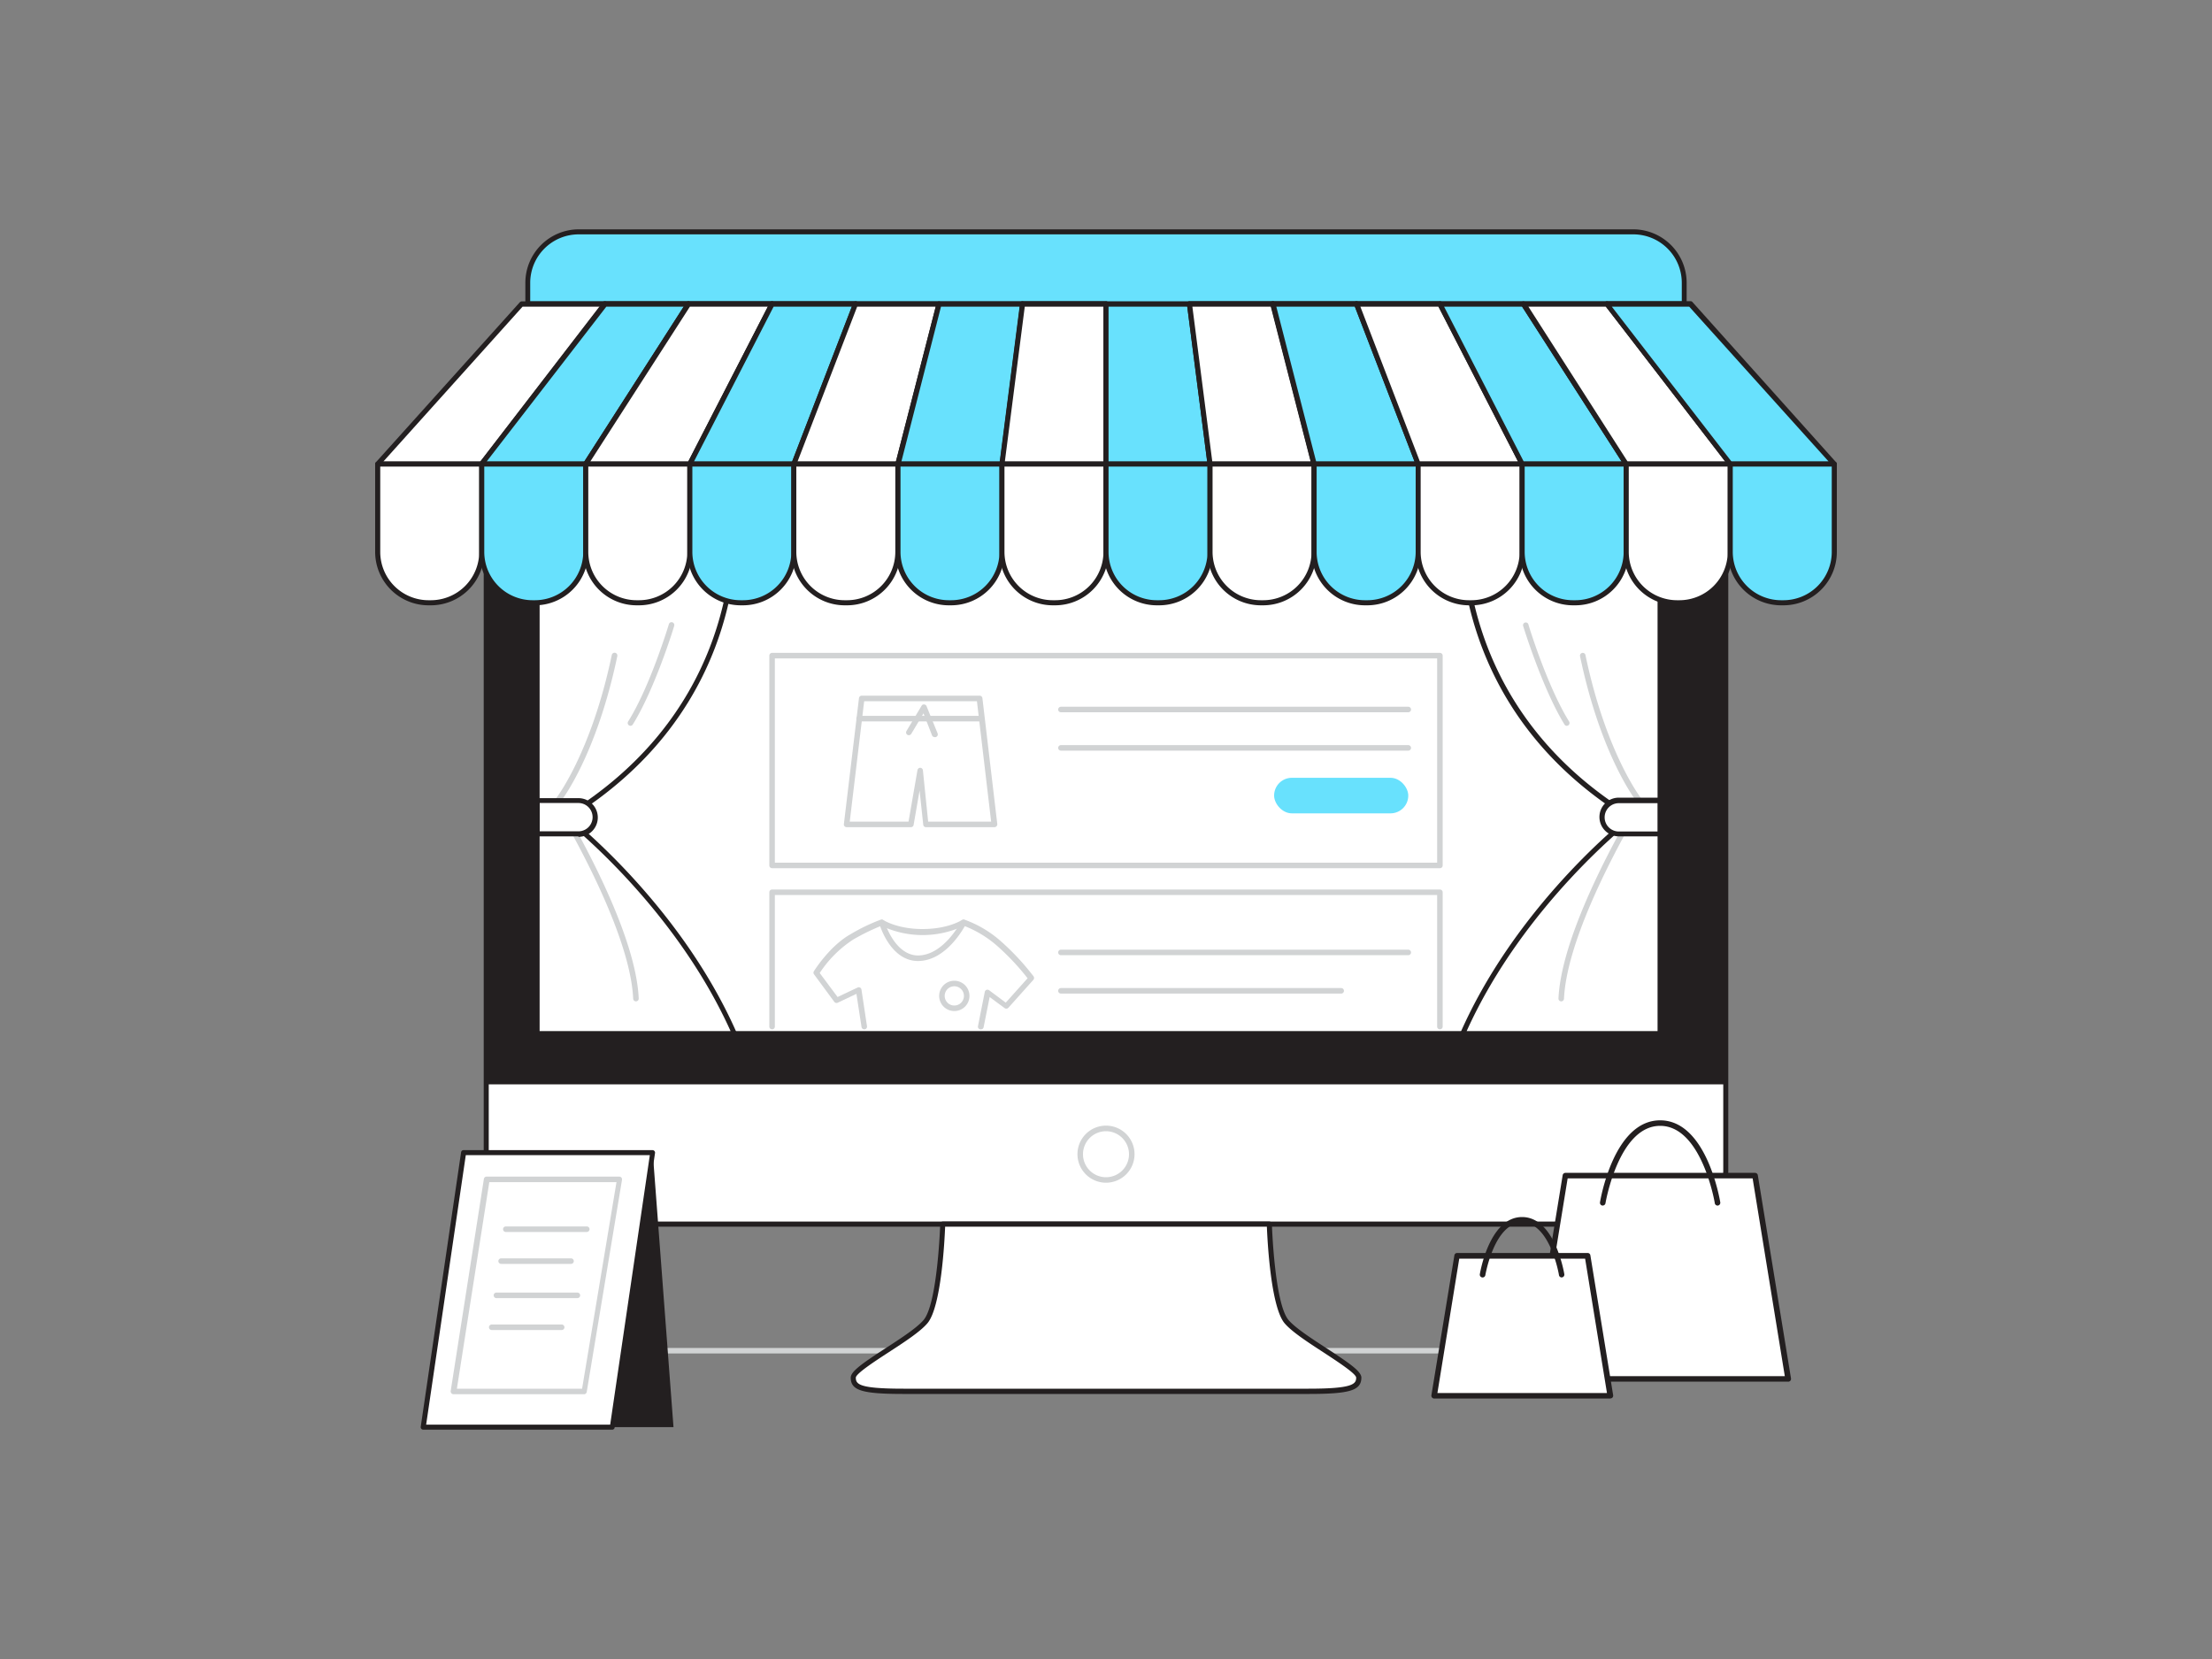 <svg xmlns="http://www.w3.org/2000/svg" viewBox="0 0 400 300"><rect x="0" y="0" width="400" height="300" fill="#808080" stroke="none"/><g id="_329_online_store_flatline" data-name="#329_online_store_flatline"><path d="M315.23,244.75H84.77a.51.51,0,0,1-.5-.5.5.5,0,0,1,.5-.5H315.23a.5.5,0,0,1,.5.5A.51.51,0,0,1,315.23,244.75Z" fill="#d1d3d4"/><path d="M312.08,72.78V211.64a9.73,9.73,0,0,1-9.73,9.72H97.65a9.73,9.73,0,0,1-9.73-9.72V72.78a9.72,9.72,0,0,1,9.73-9.72h204.7A9.72,9.72,0,0,1,312.08,72.78Z" fill="#fff"/><path d="M302.36,221.82H97.64a10.19,10.19,0,0,1-10.17-10.18V72.78A10.18,10.18,0,0,1,97.64,62.6H302.36a10.18,10.18,0,0,1,10.17,10.18V211.64A10.19,10.19,0,0,1,302.36,221.82ZM97.64,63.51a9.28,9.28,0,0,0-9.26,9.27V211.64a9.27,9.27,0,0,0,9.26,9.26H302.36a9.27,9.27,0,0,0,9.26-9.26V72.78a9.28,9.28,0,0,0-9.26-9.27Z" fill="#231f20"/><path d="M312.08,72.78v123.3H87.92V72.78a9.72,9.72,0,0,1,9.73-9.72h204.7A9.72,9.72,0,0,1,312.08,72.78Z" fill="#231f20"/><rect x="97.13" y="74.59" width="203.08" height="112.32" fill="#fff"/><path d="M300.21,187.37H97.13a.46.46,0,0,1-.46-.46V74.59a.46.46,0,0,1,.46-.46H300.21a.46.46,0,0,1,.45.46V186.91A.46.46,0,0,1,300.21,187.37Zm-202.63-.92H299.75V75H97.58Z" fill="#231f20"/><path d="M200,213.87a5.16,5.16,0,1,1,5.16-5.15A5.16,5.16,0,0,1,200,213.87Zm0-9.31a4.16,4.16,0,1,0,4.16,4.16A4.17,4.17,0,0,0,200,204.56Z" fill="#d1d3d4"/><path d="M232.63,239c-2.65-3.16-3.1-17.62-3.1-17.62H170.47s-.45,14.46-3.1,17.62-13.07,8.31-13.07,10.14,1.55,2.5,9.08,2.5h73.24c7.53,0,9.08-.67,9.08-2.5S235.29,242.14,232.63,239Z" fill="#fff"/><path d="M236.62,252.07H163.38c-7.49,0-9.54-.63-9.54-2.95,0-1.16,2.27-2.69,6.29-5.31,2.79-1.81,5.68-3.69,6.89-5.12,2.52-3,3-17.2,3-17.34a.46.46,0,0,1,.46-.45h59.06a.46.46,0,0,1,.46.45c0,.14.47,14.33,3,17.34h0c1.21,1.43,4.1,3.31,6.89,5.12,4,2.62,6.29,4.15,6.29,5.31C246.16,251.44,244.11,252.07,236.62,252.07Zm-65.71-30.25c-.1,2.51-.7,14.49-3.19,17.45-1.29,1.54-4.24,3.46-7.09,5.31-2.34,1.52-5.87,3.82-5.87,4.54,0,1.2.61,2,8.62,2h73.24c8,0,8.62-.84,8.62-2,0-.72-3.53-3-5.87-4.54-2.85-1.85-5.8-3.77-7.09-5.31h0c-2.49-3-3.09-14.94-3.19-17.45Z" fill="#231f20"/><path d="M132.82,91.39c-.08,1.75,4,35.44-30.46,56.47,0,0,20,15.39,30.46,39H97.13V88.47Z" fill="#fff"/><path d="M132.82,187.37H97.13a.46.46,0,0,1-.46-.46V88.47a.45.45,0,0,1,.15-.34.47.47,0,0,1,.34-.12l35.69,2.92a.46.46,0,0,1,.42.48c0,.11,0,.33,0,.68.54,10.85-1.33,37.92-30.15,55.82,3.21,2.61,20.65,17.43,30.08,38.82a.44.44,0,0,1,0,.43A.47.47,0,0,1,132.82,187.37Zm-35.24-.92h34.53c-10.34-22.91-29.83-38.07-30-38.22a.46.46,0,0,1,0-.76c28.93-17.63,30.8-44.57,30.26-55.34,0-.12,0-.22,0-.32L97.58,89Z" fill="#231f20"/><path d="M115,181.08a.5.5,0,0,1-.5-.48c-.45-9.73-7.9-24.26-12.3-32.06-.38-.66-.38-.66-.35-.84a.49.49,0,0,1,.56-.43.5.5,0,0,1,.39.31l.27.47c4.44,7.88,12,22.57,12.43,32.51a.5.5,0,0,1-.48.52Z" fill="#d1d3d4"/><path d="M100.9,145.25a.51.51,0,0,1-.31-.11.5.5,0,0,1-.09-.7c.07-.08,6.41-8.23,10.13-26a.5.5,0,0,1,1,.21c-3.78,18-10.06,26.07-10.32,26.4A.52.52,0,0,1,100.9,145.25Z" fill="#d1d3d4"/><path d="M97.13,144.75h7.47a3,3,0,0,1,3,3v0a3,3,0,0,1-3,3H97.13a0,0,0,0,1,0,0v-6A0,0,0,0,1,97.13,144.75Z" fill="#fff"/><path d="M104.6,151.24H97.13a.45.45,0,0,1-.46-.45v-6a.46.46,0,0,1,.46-.46h7.47a3.48,3.48,0,0,1,0,7Zm-7-.91h7a2.56,2.56,0,0,0,0-5.12h-7Z" fill="#231f20"/><path d="M114,131.25a.51.51,0,0,1-.42-.77c4-6.36,7.34-17.51,7.38-17.62a.5.5,0,0,1,.62-.33.51.51,0,0,1,.34.62c0,.11-3.46,11.38-7.49,17.86A.5.5,0,0,1,114,131.25Z" fill="#d1d3d4"/><path d="M264.52,91.39c.07,1.75-4,35.44,30.45,56.47,0,0-20,15.39-30.45,39H300.2V88.47Z" fill="#fff"/><path d="M300.21,187.37H264.52a.45.45,0,0,1-.42-.64c9.43-21.39,26.87-36.21,30.08-38.82-28.82-17.9-30.69-45-30.15-55.82,0-.35,0-.57,0-.68a.46.46,0,0,1,.42-.48L300.17,88a.46.46,0,0,1,.34.12.45.45,0,0,1,.15.34v98.44A.46.46,0,0,1,300.21,187.37Zm-35-.92h34.53V89L265,91.81c0,.1,0,.2,0,.32-.54,10.77,1.33,37.71,30.26,55.34a.46.46,0,0,1,0,.76C295.05,148.38,275.56,163.54,265.22,186.45Z" fill="#231f20"/><path d="M282.3,181.08h0a.5.5,0,0,1-.48-.52c.46-9.95,8-24.64,12.44-32.52l.26-.46a.52.52,0,0,1,.4-.31.51.51,0,0,1,.56.43c0,.18,0,.18-.35.84-4.41,7.79-11.86,22.33-12.31,32.06A.5.5,0,0,1,282.3,181.08Z" fill="#d1d3d4"/><path d="M296.43,145.25a.52.52,0,0,1-.39-.19c-.26-.33-6.54-8.38-10.32-26.4a.5.5,0,0,1,.39-.59.49.49,0,0,1,.59.38c3.72,17.76,10.06,25.91,10.13,26a.5.5,0,0,1-.08.7A.56.56,0,0,1,296.43,145.25Z" fill="#d1d3d4"/><path d="M289.72,144.75h7.47a3,3,0,0,1,3,3v0a3,3,0,0,1-3,3h-7.47a0,0,0,0,1,0,0v-6A0,0,0,0,1,289.72,144.75Z" transform="translate(589.92 295.53) rotate(180)" fill="#fff"/><path d="M300.21,151.24h-7.48a3.48,3.48,0,0,1,0-7h7.48a.46.46,0,0,1,.45.46v6A.45.45,0,0,1,300.21,151.24Zm-7.48-6a2.56,2.56,0,0,0,0,5.12h7v-5.12Z" fill="#231f20"/><path d="M283.33,131.25a.47.47,0,0,1-.42-.24c-4-6.48-7.46-17.75-7.49-17.86a.5.5,0,0,1,.95-.29c0,.11,3.42,11.26,7.38,17.62a.51.51,0,0,1-.42.77Z" fill="#d1d3d4"/><path d="M104.64,41.93H295.36a9.21,9.21,0,0,1,9.21,9.21V55a0,0,0,0,1,0,0H95.42a0,0,0,0,1,0,0V51.14A9.21,9.21,0,0,1,104.64,41.93Z" fill="#68e1fd"/><path d="M304.58,55.42H95.42A.46.46,0,0,1,95,55V51.14a9.68,9.68,0,0,1,9.67-9.67H295.36A9.68,9.68,0,0,1,305,51.14V55A.46.46,0,0,1,304.58,55.42ZM95.88,54.5H304.12V51.14a8.77,8.77,0,0,0-8.76-8.76H104.64a8.77,8.77,0,0,0-8.76,8.76Z" fill="#231f20"/><polygon points="94.33 54.96 68.3 83.92 87.11 83.92 109.42 54.96 94.33 54.96" fill="#fff"/><path d="M87.11,84.37H68.3a.46.46,0,0,1-.42-.27.47.47,0,0,1,.08-.49L94,54.66a.44.44,0,0,1,.34-.16h15.09a.45.45,0,0,1,.41.26.44.44,0,0,1,0,.48l-22.3,29A.47.47,0,0,1,87.11,84.37Zm-17.79-.91H86.89l21.6-28h-14Z" fill="#231f20"/><polygon points="109.42 54.96 87.11 83.92 105.93 83.92 124.52 54.96 109.42 54.96" fill="#68e1fd"/><path d="M105.93,84.37H87.11a.47.47,0,0,1-.41-.25.49.49,0,0,1,0-.48l22.31-29a.47.47,0,0,1,.36-.18h15.1a.46.46,0,0,1,.38.71L106.31,84.16A.45.45,0,0,1,105.93,84.37ZM88,83.46h17.64l18-28h-14Z" fill="#231f20"/><polygon points="124.52 54.96 105.93 83.92 124.74 83.92 139.62 54.96 124.52 54.96" fill="#fff"/><path d="M124.74,84.37H105.93a.46.46,0,0,1-.4-.23.46.46,0,0,1,0-.47l18.59-29a.47.47,0,0,1,.39-.21h15.1a.46.46,0,0,1,.38.22.45.45,0,0,1,0,.45l-14.87,29A.46.46,0,0,1,124.74,84.37Zm-18-.91h17.7l14.41-28h-14.1Z" fill="#231f20"/><polygon points="139.62 54.96 124.74 83.92 143.56 83.92 154.71 54.96 139.62 54.96" fill="#68e1fd"/><path d="M143.56,84.37H124.74a.47.47,0,0,1-.39-.21.45.45,0,0,1,0-.45l14.87-29a.46.46,0,0,1,.41-.25h15.09a.46.46,0,0,1,.43.62L144,84.08A.43.43,0,0,1,143.56,84.37Zm-18.07-.91h17.75l10.8-28H139.89Z" fill="#231f20"/><polygon points="154.71 54.96 143.56 83.92 162.37 83.92 169.81 54.96 154.71 54.96" fill="#fff"/><path d="M162.37,84.37H143.56a.45.45,0,0,1-.43-.62L154.28,54.8a.46.46,0,0,1,.43-.3h15.1a.47.47,0,0,1,.36.18.46.46,0,0,1,.08.39l-7.44,29A.45.45,0,0,1,162.37,84.37Zm-18.15-.91H162l7.2-28H155Z" fill="#231f20"/><polygon points="169.81 54.96 162.37 83.92 181.19 83.92 184.9 54.96 169.81 54.96" fill="#68e1fd"/><path d="M181.19,84.37H162.37a.46.46,0,0,1-.36-.17.45.45,0,0,1-.08-.4l7.44-28.95a.46.46,0,0,1,.44-.35H184.9a.48.48,0,0,1,.35.16.52.52,0,0,1,.11.36l-3.72,29A.45.45,0,0,1,181.19,84.37ZM163,83.46h17.82l3.6-28H170.16Z" fill="#231f20"/><polygon points="184.9 54.96 181.19 83.92 200 83.92 200 54.96 184.9 54.96" fill="#fff"/><path d="M200,84.37H181.19a.45.45,0,0,1-.35-.15.52.52,0,0,1-.11-.36l3.72-29a.45.45,0,0,1,.45-.4H200a.47.47,0,0,1,.46.46v29A.46.46,0,0,1,200,84.37Zm-18.29-.91h17.83v-28H185.31Z" fill="#231f20"/><polygon points="200 54.96 200 83.92 218.81 83.92 215.1 54.96 200 54.96" fill="#68e1fd"/><path d="M218.81,84.37H200a.46.46,0,0,1-.46-.45V55a.47.47,0,0,1,.46-.46h15.1a.45.45,0,0,1,.45.4l3.72,29a.52.52,0,0,1-.11.36A.45.45,0,0,1,218.81,84.37Zm-18.35-.91h17.83l-3.6-28H200.46Z" fill="#231f20"/><polygon points="215.1 54.96 218.81 83.92 237.63 83.92 230.19 54.96 215.1 54.96" fill="#fff"/><path d="M237.63,84.37H218.81a.45.45,0,0,1-.45-.39l-3.72-29a.52.52,0,0,1,.11-.36.48.48,0,0,1,.35-.16h15.09a.46.46,0,0,1,.44.35l7.44,28.95a.45.45,0,0,1-.08.4A.46.46,0,0,1,237.63,84.37Zm-18.41-.91H237l-7.2-28H215.62Z" fill="#231f20"/><polygon points="230.19 54.96 237.63 83.92 256.44 83.92 245.29 54.96 230.19 54.96" fill="#68e1fd"/><path d="M256.44,84.37H237.63a.45.45,0,0,1-.44-.34l-7.44-29a.46.46,0,0,1,.08-.39.47.47,0,0,1,.36-.18h15.1a.46.46,0,0,1,.43.3l11.15,29a.45.45,0,0,1-.43.62ZM238,83.46h17.8l-10.8-28h-14.2Z" fill="#231f20"/><polygon points="245.29 54.96 256.44 83.92 275.26 83.92 260.38 54.96 245.29 54.96" fill="#fff"/><path d="M275.26,84.37H256.44a.43.43,0,0,1-.42-.29l-11.16-29a.46.46,0,0,1,.43-.62h15.09a.46.46,0,0,1,.41.25l14.87,29a.45.45,0,0,1,0,.45A.47.47,0,0,1,275.26,84.37Zm-18.5-.91h17.75l-14.4-28H246Z" fill="#231f20"/><polygon points="260.38 54.96 275.26 83.92 294.07 83.92 275.48 54.96 260.38 54.96" fill="#68e1fd"/><path d="M294.07,84.37H275.26a.46.46,0,0,1-.41-.24L260,55.17a.45.45,0,0,1,0-.45.46.46,0,0,1,.38-.22h15.1a.47.47,0,0,1,.39.21l18.59,29a.46.46,0,0,1,0,.47A.46.46,0,0,1,294.07,84.37Zm-18.53-.91h17.7l-18-28h-14.1Z" fill="#231f20"/><polygon points="275.48 54.96 294.07 83.92 312.89 83.92 290.58 54.96 275.48 54.96" fill="#fff"/><path d="M312.89,84.37H294.07a.45.45,0,0,1-.38-.21L275.1,55.21a.46.46,0,0,1,.38-.71h15.1a.47.47,0,0,1,.36.18l22.31,29a.49.49,0,0,1,.05.48A.47.47,0,0,1,312.89,84.37Zm-18.57-.91H312l-21.61-28h-14Z" fill="#231f20"/><polygon points="290.58 54.96 312.89 83.92 331.7 83.92 305.67 54.96 290.58 54.96" fill="#68e1fd"/><path d="M331.7,84.37H312.89a.47.47,0,0,1-.37-.17l-22.31-29a.46.46,0,0,1,0-.48.44.44,0,0,1,.41-.26h15.09a.44.44,0,0,1,.34.16l26,29a.47.47,0,0,1,.08.49A.46.46,0,0,1,331.7,84.37Zm-18.59-.91h17.57l-25.21-28h-14Z" fill="#231f20"/><path d="M68.3,83.92H87.11a0,0,0,0,1,0,0V99.81A9.19,9.19,0,0,1,77.92,109h-.43a9.19,9.19,0,0,1-9.19-9.19V83.92a0,0,0,0,1,0,0Z" fill="#fff"/><path d="M77.92,109.46h-.43a9.66,9.66,0,0,1-9.65-9.65V83.92a.47.47,0,0,1,.46-.46H87.11a.46.46,0,0,1,.46.46V99.81A9.66,9.66,0,0,1,77.92,109.46ZM68.76,84.37V99.81a8.74,8.74,0,0,0,8.73,8.73h.43a8.75,8.75,0,0,0,8.74-8.73V84.37Z" fill="#231f20"/><path d="M87.11,83.92h18.81a0,0,0,0,1,0,0V99.81A9.19,9.19,0,0,1,96.73,109h-.43a9.19,9.19,0,0,1-9.19-9.19V83.92a0,0,0,0,1,0,0Z" fill="#68e1fd"/><path d="M96.73,109.46h-.42a9.66,9.66,0,0,1-9.65-9.65V83.92a.46.46,0,0,1,.45-.46h18.82a.46.46,0,0,1,.45.46V99.81A9.66,9.66,0,0,1,96.73,109.46ZM87.57,84.37V99.81a8.75,8.75,0,0,0,8.74,8.73h.42a8.75,8.75,0,0,0,8.74-8.73V84.37Z" fill="#231f20"/><path d="M105.93,83.92h18.81a0,0,0,0,1,0,0V99.81a9.19,9.19,0,0,1-9.19,9.19h-.43a9.19,9.19,0,0,1-9.19-9.19V83.92a0,0,0,0,1,0,0Z" fill="#fff"/><path d="M115.55,109.46h-.43a9.66,9.66,0,0,1-9.65-9.65V83.92a.47.47,0,0,1,.46-.46h18.81a.47.47,0,0,1,.46.46V99.81A9.66,9.66,0,0,1,115.55,109.46Zm-9.17-25.09V99.81a8.75,8.75,0,0,0,8.74,8.73h.43a8.75,8.75,0,0,0,8.74-8.73V84.37Z" fill="#231f20"/><path d="M124.74,83.92h18.81a0,0,0,0,1,0,0V99.81a9.19,9.19,0,0,1-9.19,9.19h-.43a9.19,9.19,0,0,1-9.19-9.19V83.92a0,0,0,0,1,0,0Z" fill="#68e1fd"/><path d="M134.36,109.46h-.42a9.66,9.66,0,0,1-9.65-9.65V83.92a.46.46,0,0,1,.45-.46h18.82a.46.46,0,0,1,.45.46V99.81A9.66,9.66,0,0,1,134.36,109.46ZM125.2,84.37V99.81a8.75,8.75,0,0,0,8.74,8.73h.42a8.75,8.75,0,0,0,8.74-8.73V84.37Z" fill="#231f20"/><path d="M143.56,83.92h18.81a0,0,0,0,1,0,0V99.81a9.19,9.19,0,0,1-9.19,9.19h-.43a9.19,9.19,0,0,1-9.19-9.19V83.92A0,0,0,0,1,143.56,83.92Z" fill="#fff"/><path d="M153.18,109.46h-.43a9.66,9.66,0,0,1-9.65-9.65V83.92a.46.46,0,0,1,.46-.46h18.81a.47.47,0,0,1,.46.46V99.81A9.66,9.66,0,0,1,153.18,109.46ZM144,84.37V99.81a8.75,8.75,0,0,0,8.74,8.73h.43a8.74,8.74,0,0,0,8.73-8.73V84.37Z" fill="#231f20"/><path d="M162.37,83.92h18.81a0,0,0,0,1,0,0V99.81A9.19,9.19,0,0,1,172,109h-.43a9.19,9.19,0,0,1-9.19-9.19V83.92A0,0,0,0,1,162.37,83.92Z" fill="#68e1fd"/><path d="M172,109.46h-.42a9.66,9.66,0,0,1-9.66-9.65V83.92a.47.47,0,0,1,.46-.46h18.82a.46.46,0,0,1,.45.46V99.81A9.66,9.66,0,0,1,172,109.46Zm-9.16-25.09V99.81a8.75,8.75,0,0,0,8.74,8.73H172a8.75,8.75,0,0,0,8.74-8.73V84.37Z" fill="#231f20"/><path d="M181.19,83.92H200a0,0,0,0,1,0,0V99.81a9.19,9.19,0,0,1-9.19,9.19h-.43a9.19,9.19,0,0,1-9.19-9.19V83.92A0,0,0,0,1,181.19,83.92Z" fill="#fff"/><path d="M190.81,109.46h-.43a9.66,9.66,0,0,1-9.65-9.65V83.92a.46.46,0,0,1,.46-.46H200a.47.47,0,0,1,.46.46V99.81A9.66,9.66,0,0,1,190.81,109.46Zm-9.17-25.09V99.81a8.75,8.75,0,0,0,8.74,8.73h.43a8.74,8.74,0,0,0,8.73-8.73V84.37Z" fill="#231f20"/><path d="M200,83.92h18.81a0,0,0,0,1,0,0V99.81a9.19,9.19,0,0,1-9.19,9.19h-.43A9.19,9.19,0,0,1,200,99.81V83.92a0,0,0,0,1,0,0Z" fill="#68e1fd"/><path d="M209.62,109.46h-.43a9.66,9.66,0,0,1-9.65-9.65V83.92a.47.47,0,0,1,.46-.46h18.81a.46.46,0,0,1,.46.46V99.81A9.66,9.66,0,0,1,209.62,109.46Zm-9.16-25.09V99.81a8.74,8.74,0,0,0,8.73,8.73h.43a8.75,8.75,0,0,0,8.74-8.73V84.37Z" fill="#231f20"/><path d="M218.81,83.92h18.81a0,0,0,0,1,0,0V99.81a9.19,9.19,0,0,1-9.19,9.19H228a9.19,9.19,0,0,1-9.19-9.19V83.92A0,0,0,0,1,218.81,83.92Z" fill="#fff"/><path d="M228.43,109.46H228a9.66,9.66,0,0,1-9.65-9.65V83.92a.46.46,0,0,1,.45-.46h18.82a.47.47,0,0,1,.46.46V99.81A9.66,9.66,0,0,1,228.43,109.46Zm-9.16-25.09V99.81a8.75,8.75,0,0,0,8.74,8.73h.42a8.75,8.75,0,0,0,8.74-8.73V84.37Z" fill="#231f20"/><path d="M237.63,83.92h18.81a0,0,0,0,1,0,0V99.81a9.19,9.19,0,0,1-9.19,9.19h-.43a9.19,9.19,0,0,1-9.19-9.19V83.92A0,0,0,0,1,237.63,83.92Z" fill="#68e1fd"/><path d="M247.25,109.46h-.43a9.66,9.66,0,0,1-9.65-9.65V83.92a.47.47,0,0,1,.46-.46h18.81a.46.46,0,0,1,.46.46V99.81A9.66,9.66,0,0,1,247.25,109.46Zm-9.16-25.09V99.81a8.74,8.74,0,0,0,8.73,8.73h.43A8.75,8.75,0,0,0,256,99.81V84.37Z" fill="#231f20"/><path d="M256.44,83.92h18.81a0,0,0,0,1,0,0V99.81a9.19,9.19,0,0,1-9.19,9.19h-.43a9.19,9.19,0,0,1-9.19-9.19V83.92a0,0,0,0,1,0,0Z" fill="#fff"/><path d="M266.06,109.46h-.42A9.66,9.66,0,0,1,256,99.81V83.92a.46.46,0,0,1,.45-.46h18.82a.46.46,0,0,1,.45.46V99.81A9.66,9.66,0,0,1,266.06,109.46ZM256.9,84.37V99.81a8.75,8.75,0,0,0,8.74,8.73h.42a8.75,8.75,0,0,0,8.74-8.73V84.37Z" fill="#231f20"/><path d="M275.26,83.92h18.81a0,0,0,0,1,0,0V99.81a9.19,9.19,0,0,1-9.19,9.19h-.43a9.19,9.19,0,0,1-9.19-9.19V83.92A0,0,0,0,1,275.26,83.92Z" fill="#68e1fd"/><path d="M284.88,109.46h-.43a9.66,9.66,0,0,1-9.65-9.65V83.92a.47.47,0,0,1,.46-.46h18.81a.47.47,0,0,1,.46.46V99.81A9.66,9.66,0,0,1,284.88,109.46Zm-9.17-25.09V99.81a8.75,8.75,0,0,0,8.74,8.73h.43a8.74,8.74,0,0,0,8.73-8.73V84.37Z" fill="#231f20"/><path d="M294.07,83.92h18.81a0,0,0,0,1,0,0V99.81a9.19,9.19,0,0,1-9.19,9.19h-.43a9.19,9.19,0,0,1-9.19-9.19V83.92a0,0,0,0,1,0,0Z" fill="#fff"/><path d="M303.69,109.46h-.42a9.66,9.66,0,0,1-9.66-9.65V83.92a.47.47,0,0,1,.46-.46h18.82a.46.46,0,0,1,.45.46V99.81A9.66,9.66,0,0,1,303.69,109.46Zm-9.16-25.09V99.81a8.75,8.75,0,0,0,8.74,8.73h.42a8.75,8.75,0,0,0,8.74-8.73V84.37Z" fill="#231f20"/><path d="M312.89,83.92H331.7a0,0,0,0,1,0,0V99.81a9.19,9.19,0,0,1-9.19,9.19h-.43a9.19,9.19,0,0,1-9.19-9.19V83.92a0,0,0,0,1,0,0Z" fill="#68e1fd"/><path d="M322.51,109.46h-.43a9.66,9.66,0,0,1-9.65-9.65V83.92a.46.46,0,0,1,.46-.46H331.7a.47.47,0,0,1,.46.46V99.81A9.66,9.66,0,0,1,322.51,109.46Zm-9.17-25.09V99.81a8.75,8.75,0,0,0,8.74,8.73h.43a8.74,8.74,0,0,0,8.73-8.73V84.37Z" fill="#231f20"/><path d="M260.38,157H139.62a.5.5,0,0,1-.5-.5V118.56a.5.5,0,0,1,.5-.5H260.38a.5.5,0,0,1,.5.5V156.5A.5.5,0,0,1,260.38,157Zm-120.26-1H259.88V119.06H140.12Z" fill="#d1d3d4"/><path d="M260.38,186.14a.5.5,0,0,1-.5-.5V161.85H140.12v23.79a.5.5,0,0,1-.5.5.5.5,0,0,1-.5-.5V161.35a.5.5,0,0,1,.5-.5H260.38a.5.5,0,0,1,.5.5v24.29A.5.5,0,0,1,260.38,186.14Z" fill="#d1d3d4"/><polygon points="323.33 249.35 277.08 249.35 283.06 212.59 317.35 212.59 323.33 249.35" fill="#fff"/><path d="M323.33,249.85H277.08a.52.52,0,0,1-.39-.17.54.54,0,0,1-.11-.41l6-36.76a.51.51,0,0,1,.5-.42h34.29a.51.51,0,0,1,.5.42l6,36.76a.5.5,0,0,1-.12.41A.49.49,0,0,1,323.33,249.85Zm-45.67-1h45.09l-5.82-35.76H283.48Z" fill="#231f20"/><path d="M289.82,218h-.08a.51.51,0,0,1-.41-.58c.1-.6,2.53-14.83,10.88-14.83s10.77,14.23,10.87,14.83a.51.51,0,0,1-.41.58.51.51,0,0,1-.58-.41c0-.14-2.39-14-9.88-14s-9.87,13.86-9.89,14A.51.51,0,0,1,289.82,218Z" fill="#231f20"/><polygon points="291.18 252.4 259.34 252.4 263.45 227.09 287.06 227.09 291.18 252.4" fill="#fff"/><path d="M291.18,252.9H259.34a.52.52,0,0,1-.5-.58L263,227a.49.49,0,0,1,.49-.42h23.61a.49.49,0,0,1,.49.42l4.12,25.3a.5.5,0,0,1-.49.58Zm-31.25-1h30.66l-3.95-24.3H263.88Z" fill="#231f20"/><path d="M282.4,231a.5.5,0,0,1-.49-.42c0-.1-1.62-9.5-6.65-9.5s-6.64,9.4-6.66,9.5a.5.5,0,0,1-1-.16c.07-.42,1.76-10.34,7.64-10.34s7.57,9.92,7.64,10.34a.5.5,0,0,1-.42.57Z" fill="#231f20"/><path d="M254.66,128.8H191.85a.5.5,0,0,1-.5-.5.51.51,0,0,1,.5-.5h62.81a.51.51,0,0,1,.5.5A.5.5,0,0,1,254.66,128.8Z" fill="#d1d3d4"/><path d="M254.66,135.74H191.85a.5.5,0,0,1-.5-.5.51.51,0,0,1,.5-.5h62.81a.51.51,0,0,1,.5.5A.5.5,0,0,1,254.66,135.74Z" fill="#d1d3d4"/><path d="M177.34,186.14h-.1a.49.49,0,0,1-.39-.58l1.23-6.19a.49.49,0,0,1,.31-.37.52.52,0,0,1,.48.07l3,2.24,3.95-4.41a43.87,43.87,0,0,0-5.59-5.93,20.06,20.06,0,0,0-5.93-3.56,17.4,17.4,0,0,1-14.92,0,38.72,38.72,0,0,0-5.09,2.49,20.75,20.75,0,0,0-6.06,6.05l3.23,4.34,3.62-1.71a.49.49,0,0,1,.44,0,.5.5,0,0,1,.26.37l1,6.62a.5.5,0,0,1-.41.57.52.52,0,0,1-.58-.42l-.92-6-3.38,1.6a.51.51,0,0,1-.62-.15l-3.68-5a.48.48,0,0,1,0-.56c.12-.19,2.89-4.59,6.61-6.67a33.43,33.43,0,0,1,5.48-2.64.49.49,0,0,1,.44.06s2.47,1.64,7.11,1.64,7.1-1.62,7.12-1.64a.51.51,0,0,1,.43-.07,20.21,20.21,0,0,1,6.5,3.82,44.82,44.82,0,0,1,6,6.42.51.51,0,0,1,0,.64l-4.53,5.06a.52.52,0,0,1-.68.07l-2.71-2-1.08,5.4A.49.49,0,0,1,177.34,186.14Z" fill="#d1d3d4"/><path d="M166,173.78h0c-5,0-6.93-6.51-7-6.79a.51.51,0,0,1,.35-.62.51.51,0,0,1,.62.34c0,.06,1.79,6,6,6.07,4.7,0,7.8-6.09,7.83-6.15a.5.5,0,0,1,.67-.23.51.51,0,0,1,.22.67C174.54,167.35,171.27,173.78,166,173.78Z" fill="#d1d3d4"/><rect x="230.4" y="140.65" width="24.26" height="6.43" rx="3.21" fill="#68e1fd"/><path d="M254.66,172.73H191.85a.5.5,0,0,1-.5-.5.51.51,0,0,1,.5-.5h62.81a.51.51,0,0,1,.5.5A.5.5,0,0,1,254.66,172.73Z" fill="#d1d3d4"/><path d="M242.53,179.67H191.85a.5.5,0,0,1-.5-.5.51.51,0,0,1,.5-.5h50.68a.51.51,0,0,1,.5.5A.5.5,0,0,1,242.53,179.67Z" fill="#d1d3d4"/><path d="M179.84,149.58h-12.4a.49.49,0,0,1-.49-.45l-.66-6.18-1.08,6.22a.49.49,0,0,1-.49.41H153.1a.52.52,0,0,1-.38-.17.49.49,0,0,1-.12-.39l2.73-22.78a.5.5,0,0,1,.5-.44h21.32a.51.51,0,0,1,.5.44L180.34,149a.49.49,0,0,1-.12.39A.52.52,0,0,1,179.84,149.58Zm-12-1h11.39l-2.57-21.78H156.27l-2.61,21.78h10.63l1.62-9.32a.51.51,0,0,1,.5-.42h0a.5.5,0,0,1,.48.45Z" fill="#d1d3d4"/><path d="M177.35,130.45h-22a.5.5,0,0,1-.5-.5.5.5,0,0,1,.5-.5h22a.5.5,0,0,1,.5.5A.51.51,0,0,1,177.35,130.45Z" fill="#d1d3d4"/><path d="M169,133.29a.51.51,0,0,1-.46-.31L167,129l-2.22,3.71a.52.52,0,0,1-.69.17.5.5,0,0,1-.17-.69l2.73-4.56a.46.46,0,0,1,.47-.24.5.5,0,0,1,.43.31l2,4.92a.5.5,0,0,1-.28.65A.41.41,0,0,1,169,133.29Z" fill="#d1d3d4"/><path d="M172.57,182.83a2.74,2.74,0,1,1,2.74-2.74A2.74,2.74,0,0,1,172.57,182.83Zm0-4.48a1.74,1.74,0,1,0,1.74,1.74A1.74,1.74,0,0,0,172.57,178.35Z" fill="#d1d3d4"/><polygon points="87.58 258.07 121.79 258.07 118.04 208.44 83.83 208.44 87.58 258.07" fill="#231f20"/><polygon points="76.53 258.07 110.74 258.07 118.04 208.44 83.83 208.44 76.53 258.07" fill="#fff"/><path d="M110.74,258.53H76.53a.44.44,0,0,1-.34-.16.44.44,0,0,1-.11-.36l7.3-49.64a.44.44,0,0,1,.45-.39H118a.46.46,0,0,1,.34.16.44.44,0,0,1,.11.36l-7.3,49.64A.45.45,0,0,1,110.74,258.53Zm-33.68-.91h33.28l7.17-48.73H84.23Z" fill="#231f20"/><path d="M105.69,252.12H82a.52.52,0,0,1-.5-.58l6-38.35a.49.49,0,0,1,.49-.42h24a.52.52,0,0,1,.38.17.54.54,0,0,1,.11.41l-6.38,38.35A.5.5,0,0,1,105.69,252.12Zm-23.07-1h22.64l6.22-37.35h-23Z" fill="#d1d3d4"/><path d="M106.11,222.78H91.47a.5.5,0,0,1-.5-.5.5.5,0,0,1,.5-.5h14.64a.5.5,0,0,1,.5.5A.51.51,0,0,1,106.11,222.78Z" fill="#d1d3d4"/><path d="M103.26,228.55H90.62a.51.51,0,0,1-.5-.5.5.5,0,0,1,.5-.5h12.64a.5.5,0,0,1,.5.5A.5.5,0,0,1,103.26,228.55Z" fill="#d1d3d4"/><path d="M104.41,234.74H89.77a.5.5,0,0,1-.5-.5.5.5,0,0,1,.5-.5h14.64a.5.5,0,0,1,.5.5A.5.5,0,0,1,104.41,234.74Z" fill="#d1d3d4"/><path d="M101.57,240.51H88.92a.5.5,0,0,1-.5-.5.51.51,0,0,1,.5-.5h12.65a.51.51,0,0,1,.5.5A.5.5,0,0,1,101.57,240.51Z" fill="#d1d3d4"/></g></svg>